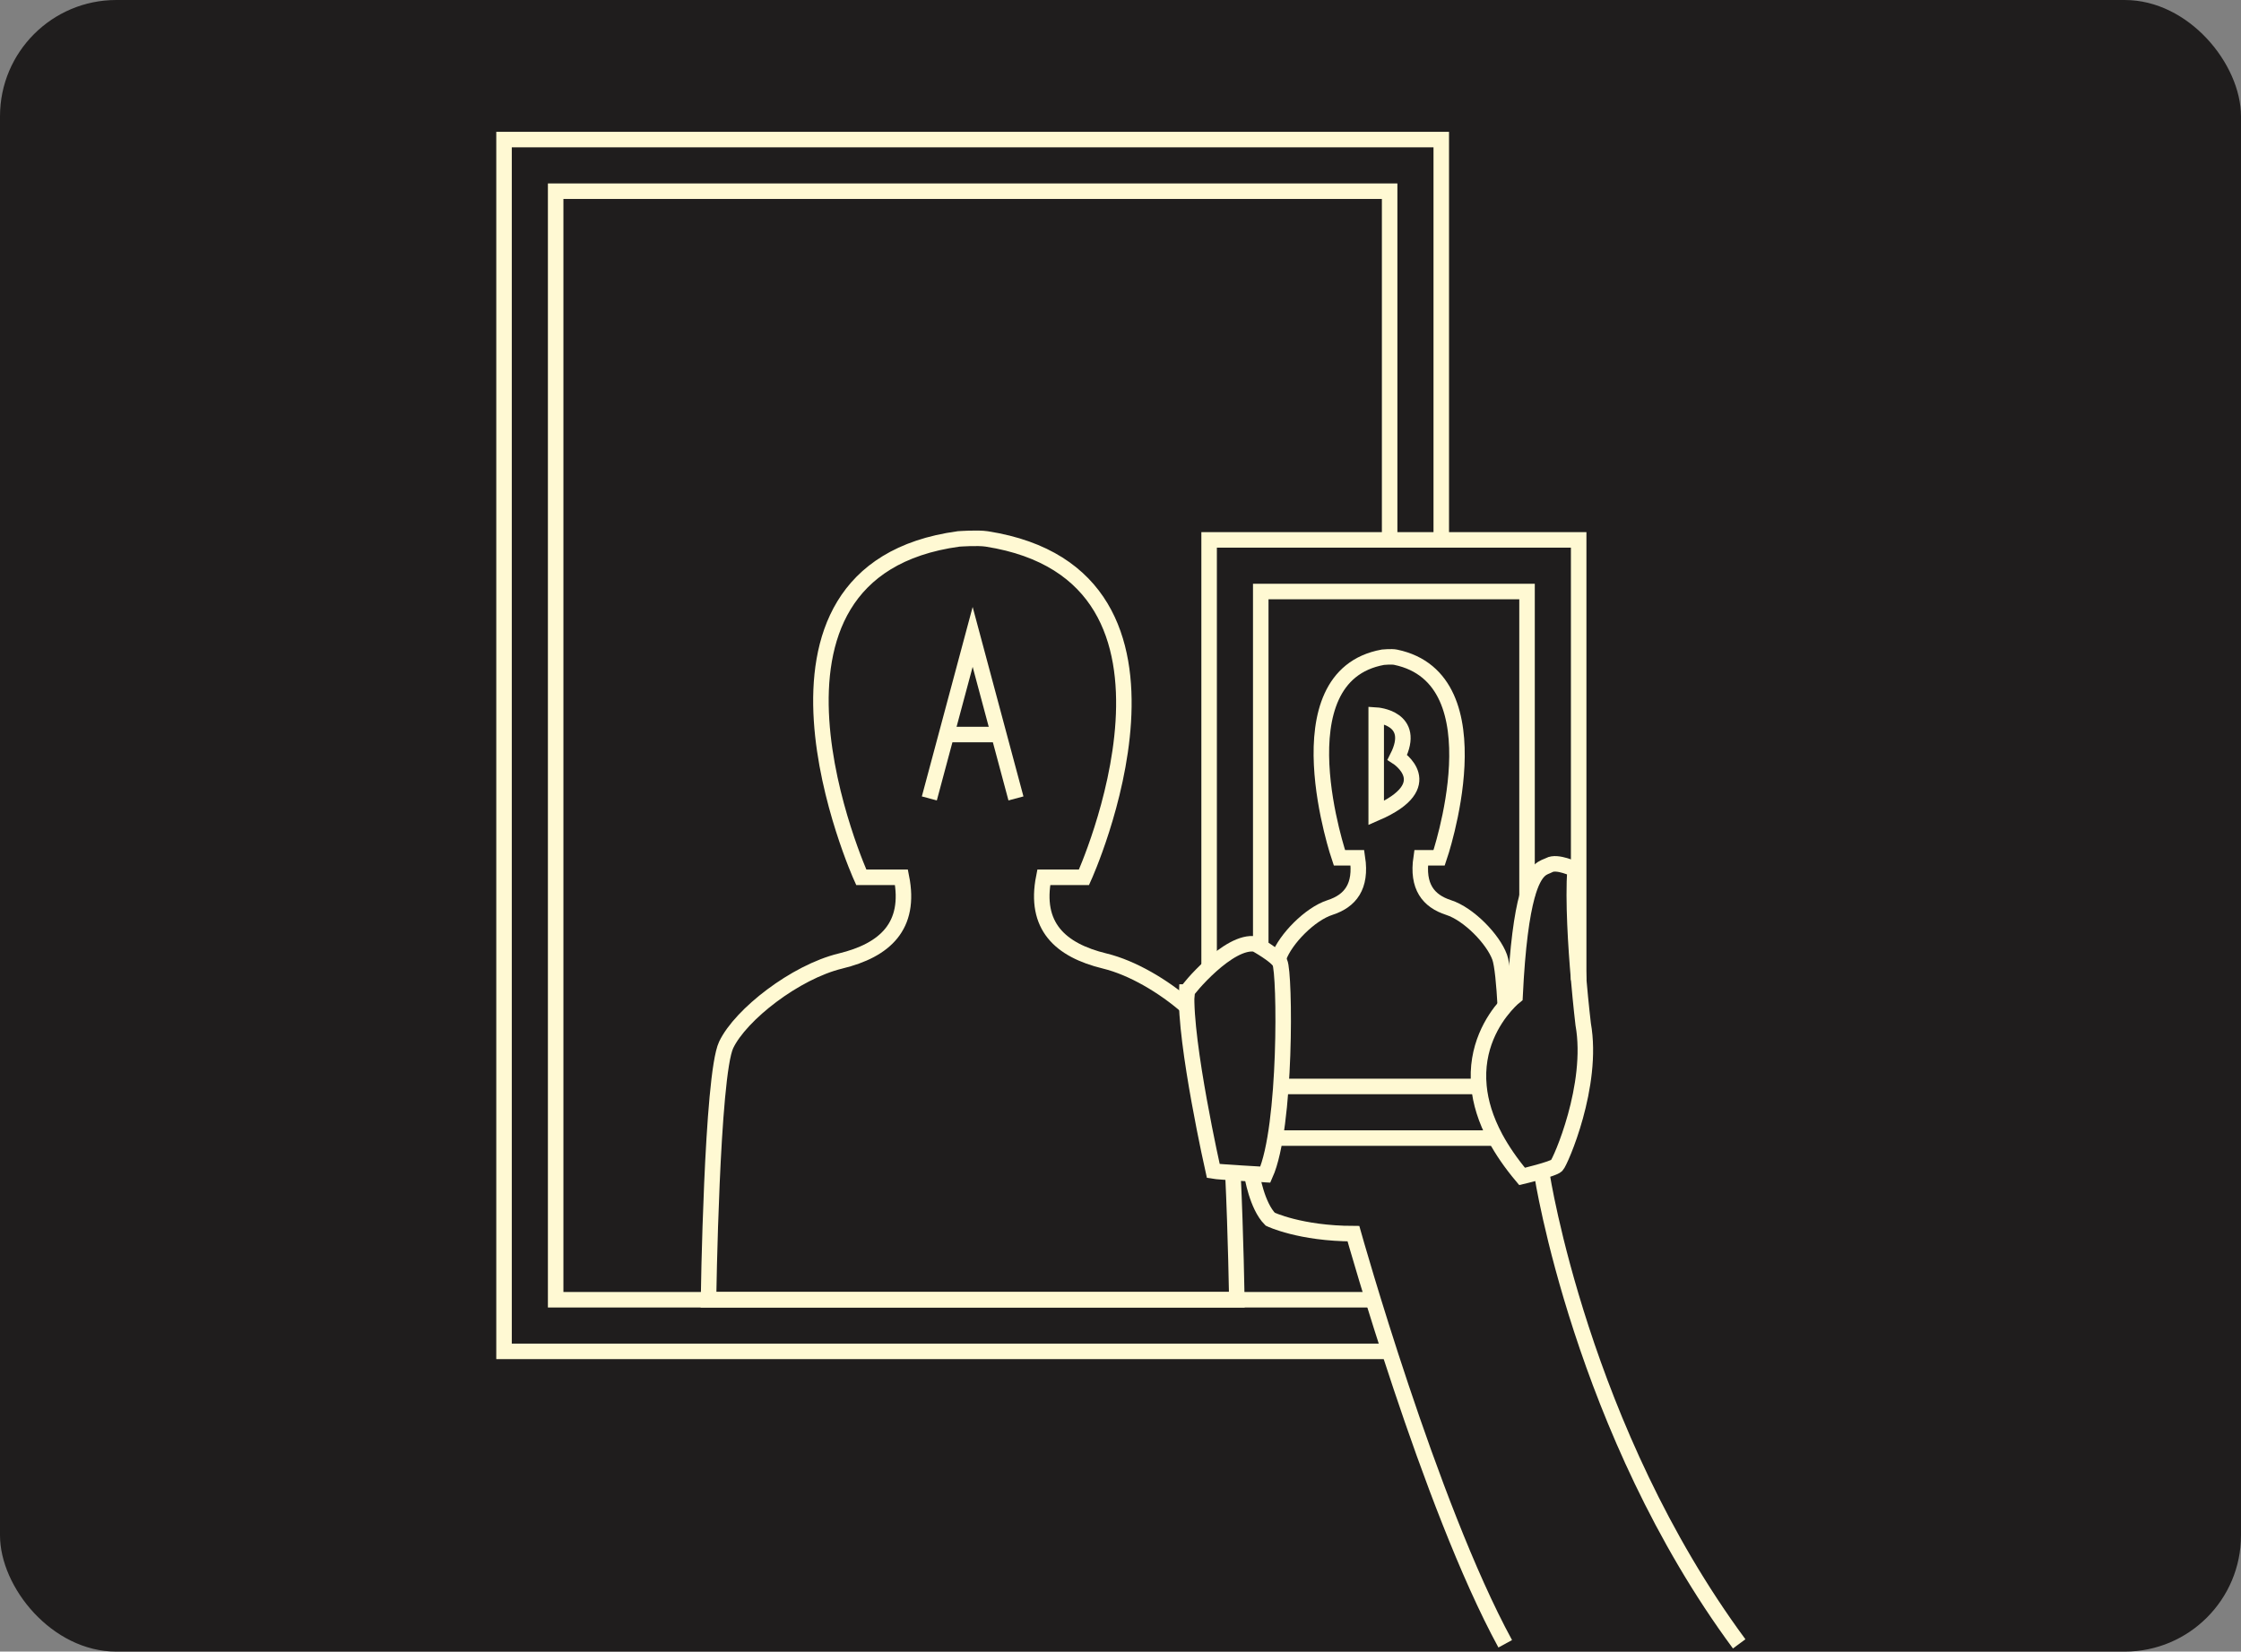<svg width="289" height="213" viewBox="0 0 289 213" fill="none" xmlns="http://www.w3.org/2000/svg">
<rect x="0" y="0" width="289" height="213" fill="#808080" stroke="none"/>
<rect width="289" height="213" rx="15" fill="#1F1D1D"/>
<path d="M131.018 102.969L125.433 82.137L119.848 102.969" stroke="#FFF9D3" stroke-width="2" stroke-miterlimit="10"/>
<path d="M122.054 94.73H128.804" stroke="#FFF9D3" stroke-width="2" stroke-miterlimit="10"/>
<path d="M177.476 104.858V92.224C177.476 92.224 182.795 92.549 180.206 97.659C180.206 97.659 185.791 101.246 177.476 104.858Z" stroke="#FFF9D3" stroke-width="2" stroke-miterlimit="10"/>
<path d="M153.057 129.811C150.052 127.189 146.041 124.809 142.487 123.943C136.685 122.537 133.365 119.407 134.605 113.14H139.79C139.79 113.14 157.485 74.23 127.247 69.503C126.074 69.32 123.618 69.503 123.618 69.503C93.231 73.656 111.067 113.14 111.067 113.14H116.253C117.493 119.407 114.18 122.537 108.371 123.943C102.561 125.358 95.512 130.843 93.647 134.755C91.783 138.675 91.367 167.622 91.367 167.622H159.499C159.499 167.622 159.382 159.466 158.991 151.234" stroke="#FFF9D3" stroke-width="2" stroke-miterlimit="10"/>
<path d="M164.825 123.802C164.85 123.668 164.892 123.544 164.925 123.444C165.766 121.122 168.92 117.867 171.525 117.035C174.122 116.194 175.612 114.338 175.054 110.626H172.732C172.732 110.626 164.742 87.222 178.35 84.758C178.35 84.758 179.449 84.65 179.973 84.758C193.515 87.563 185.591 110.626 185.591 110.626H183.269C182.72 114.338 184.201 116.194 186.798 117.035C189.403 117.867 192.558 121.122 193.398 123.444C193.739 124.384 193.972 126.981 194.122 129.736" stroke="#FFF9D3" stroke-width="2" stroke-miterlimit="10"/>
<path d="M200.756 150.31C200.29 150.776 196.286 151.717 196.286 151.717C194.83 149.986 193.715 148.338 192.866 146.773C191.559 144.343 190.918 142.112 190.727 140.115C190.236 135.079 192.583 131.5 194.122 129.736C194.838 128.912 195.379 128.488 195.379 128.488C195.696 121.912 196.278 117.967 196.927 115.587C197.951 111.808 199.166 111.917 199.79 111.567C200.806 111.001 203.111 112.116 203.111 112.116C202.845 116.219 203.211 122.029 203.586 126.324C203.877 129.669 204.168 132.091 204.168 132.091C205.575 139.965 201.23 149.836 200.756 150.31Z" stroke="#FFF9D3" stroke-width="2" stroke-miterlimit="10"/>
<path d="M153.049 127.938C153.057 127.696 158.492 121.121 161.929 121.754C161.929 121.754 164.617 123.235 165.05 124.118C165.724 125.499 165.932 145.341 163.178 151.483C163.178 151.483 157.127 151.142 156.469 151.026C156.469 151.026 152.749 134.53 153.04 127.938H153.049Z" stroke="#FFF9D3" stroke-width="2" stroke-miterlimit="10"/>
<path d="M179.208 69.627V24.658H71.658V167.622H177.21M179.358 174.28H65V18H185.866V69.627" stroke="#FFF9D3" stroke-width="2" stroke-miterlimit="10"/>
<path d="M161.463 151.567C161.463 151.567 162.087 155.512 163.81 157.235C163.81 157.235 167.647 159.083 174.539 159.099C174.539 159.099 184.376 194.131 194.114 211.992" stroke="#FFF9D3" stroke-width="2" stroke-miterlimit="10"/>
<path d="M198.858 151.492C198.858 151.492 203.919 184.426 224.285 212" stroke="#FFF9D3" stroke-width="2" stroke-miterlimit="10"/>
<path d="M203.586 126.407V69.627H155.928V124.767M165.192 140.115H190.727M196.927 115.587V76.286H162.587V122.129M164.434 146.773H192.866" stroke="#FFF9D3" stroke-width="2" stroke-miterlimit="10"/>
</svg>
